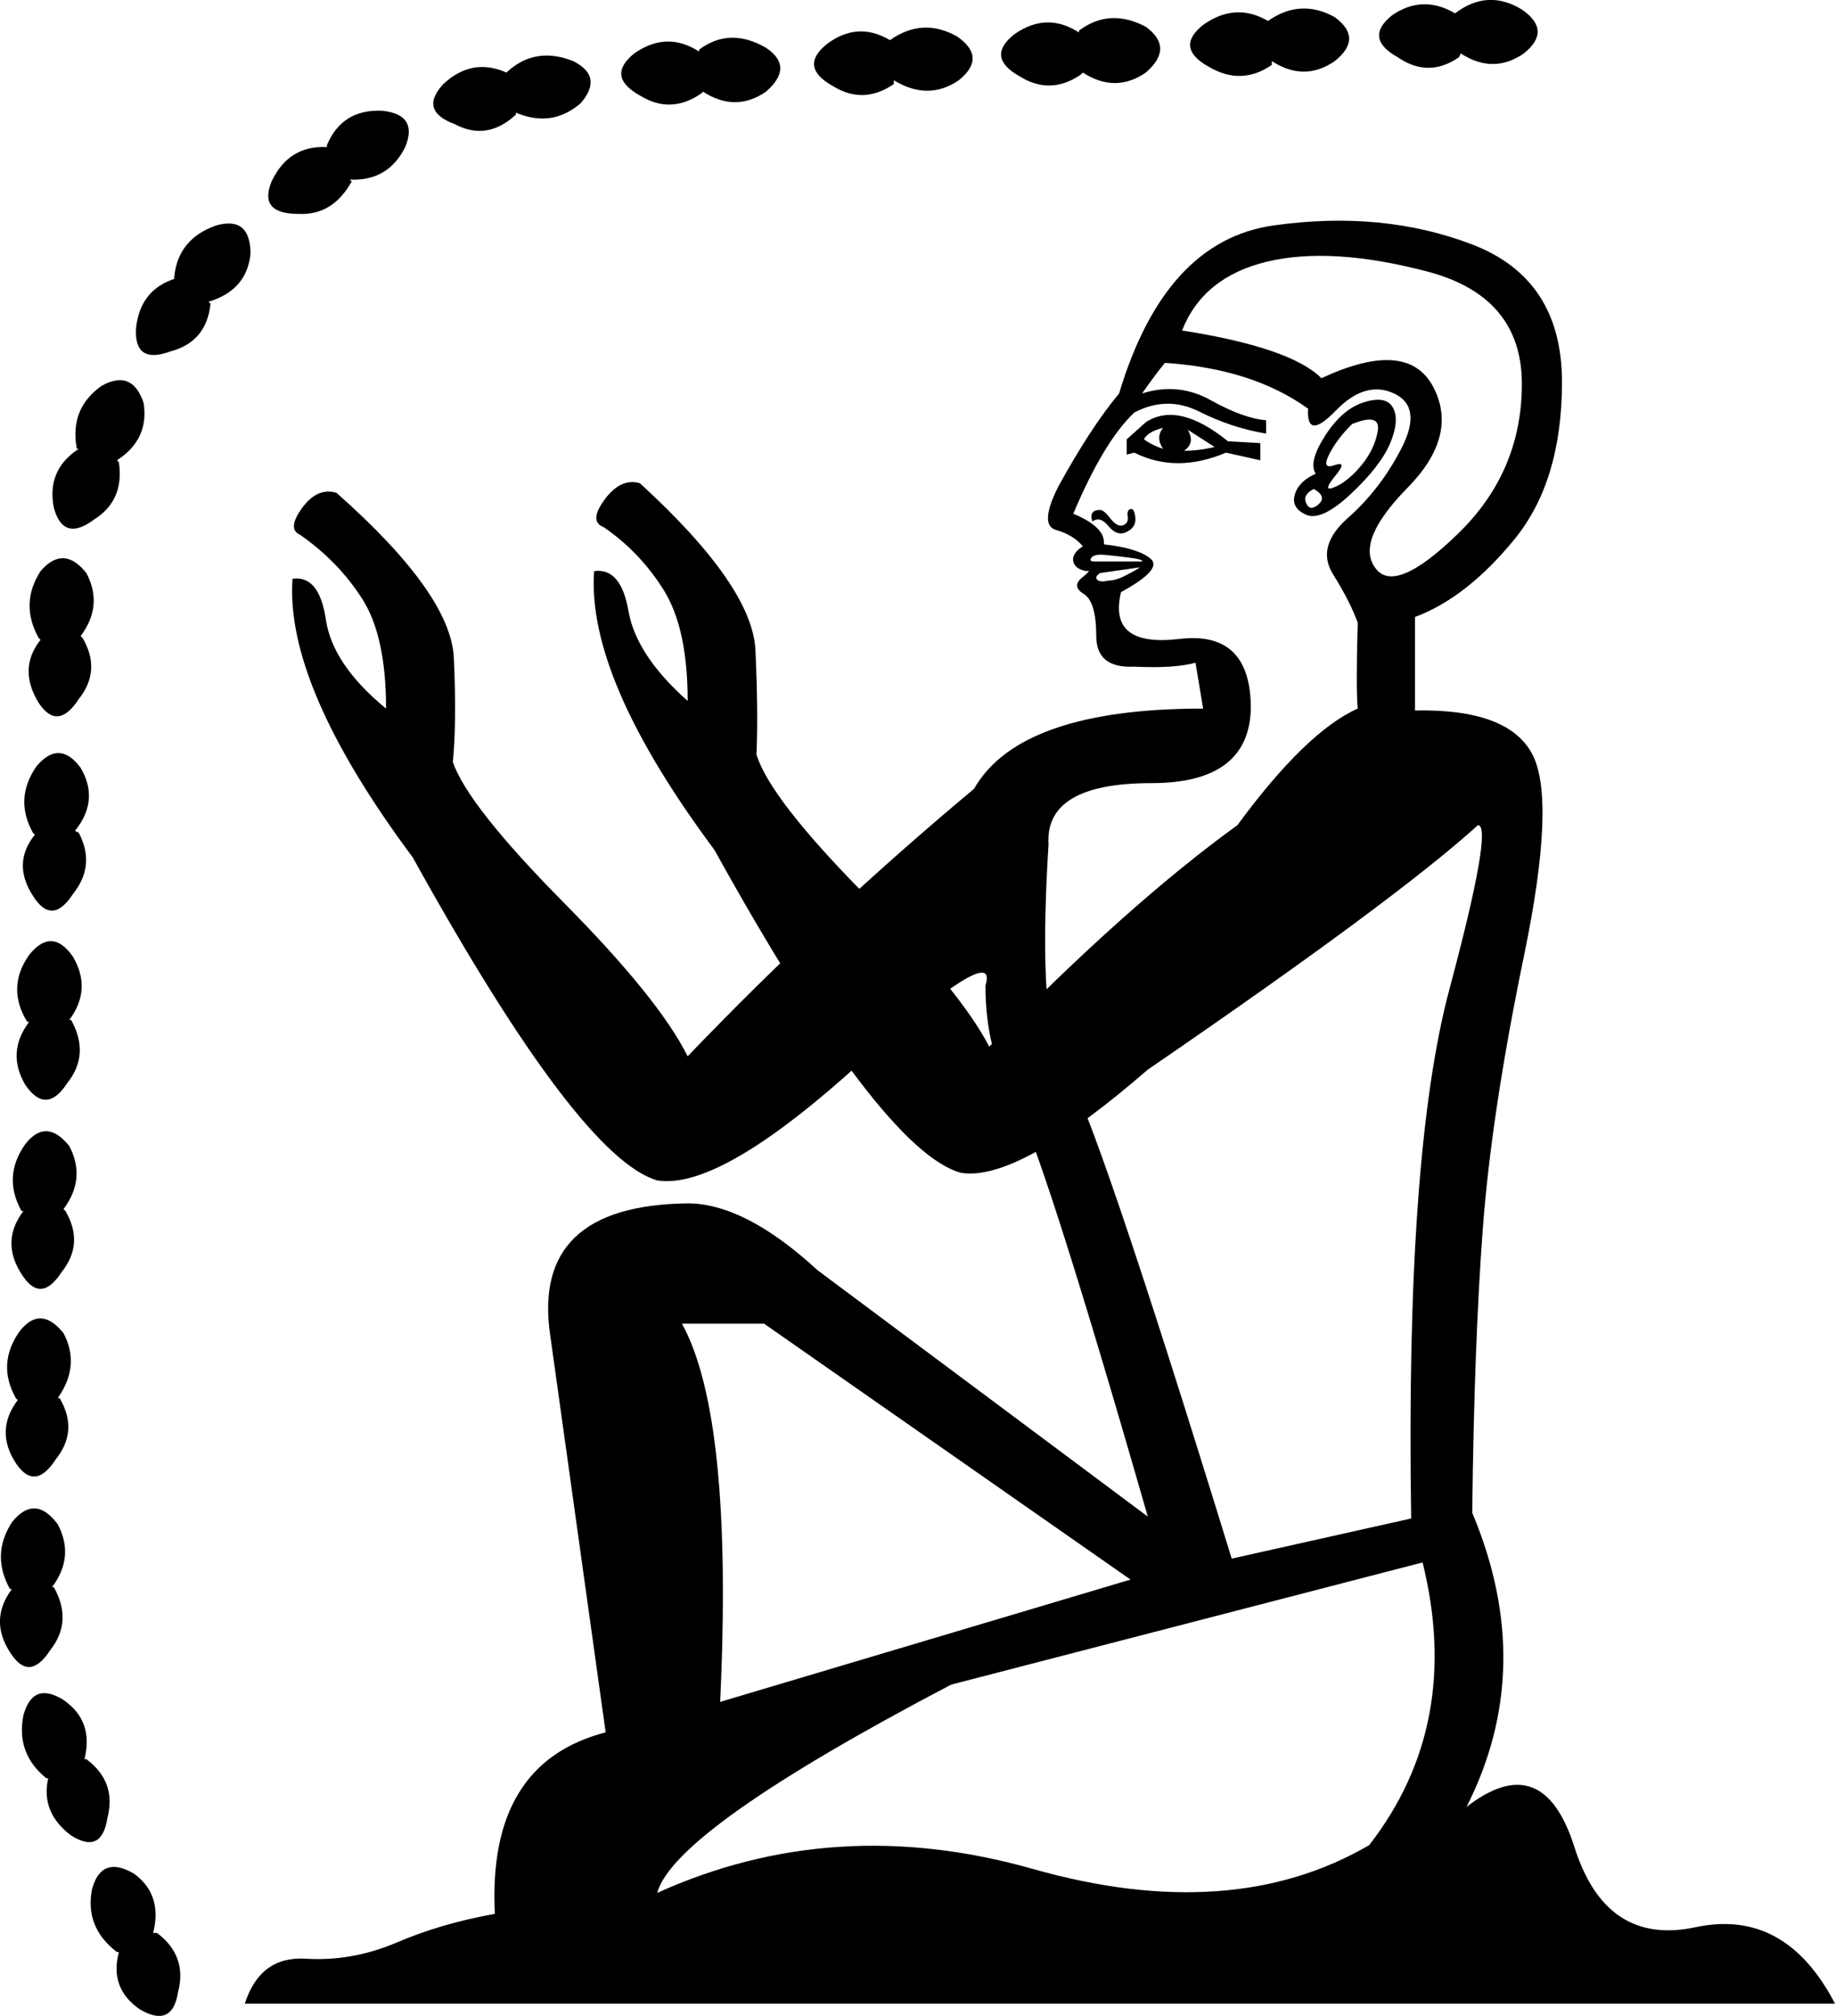 <?xml version='1.0' encoding ='UTF-8' standalone='yes'?>
<svg width='16.379' height='17.983' xmlns='http://www.w3.org/2000/svg' xmlns:xlink='http://www.w3.org/1999/xlink' xmlns:inkscape='http://www.inkscape.org/namespaces/inkscape'>
<path style='fill:#000000; stroke:none' d=' M 10.091 14.091  L 6.82 11.808  L 6.087 11.808  Q 6.547 12.643 6.428 15.182  L 10.091 14.091  Z  M 12.698 13.938  L 8.49 15.028  Q 6.019 16.323 5.866 16.886  Q 7.45 16.17 9.222 16.673  Q 10.994 17.175 12.221 16.46  Q 13.056 15.386 12.698 13.938  Z  M 11.744 4.226  Q 11.676 4.123 11.829 3.885  Q 11.983 3.646 12.179 3.587  Q 12.374 3.527 12.434 3.638  Q 12.494 3.749 12.409 3.953  Q 12.323 4.157 12.059 4.405  Q 11.795 4.652 11.659 4.592  Q 11.523 4.532 11.557 4.413  Q 11.591 4.294 11.744 4.226  Z  M 12.068 3.783  Q 11.931 3.919 11.863 4.055  Q 11.795 4.192 11.914 4.149  Q 12.034 4.106 11.914 4.251  Q 11.795 4.396 11.914 4.345  Q 12.034 4.294 12.153 4.149  Q 12.272 4.004 12.298 3.842  Q 12.323 3.68 12.068 3.783  Z  M 11.795 3.374  Q 12.562 3.016 12.792 3.45  Q 13.022 3.885 12.562 4.353  Q 12.102 4.822 12.272 5.061  Q 12.443 5.316 13.013 4.762  Q 13.584 4.209 13.584 3.425  Q 13.584 2.641 12.732 2.42  Q 11.88 2.198 11.31 2.334  Q 10.739 2.471 10.551 2.948  Q 11.523 3.101 11.795 3.374  Z  M 11.727 4.362  Q 11.625 4.413 11.659 4.49  Q 11.693 4.566 11.77 4.498  Q 11.846 4.43 11.727 4.362  Z  M 10.057 4.055  L 10.057 3.919  L 10.228 3.766  Q 10.517 3.578 10.96 3.936  L 11.25 3.953  L 11.25 4.106  L 10.943 4.038  Q 10.5 4.226 10.125 4.038  L 10.057 4.055  Z  M 10.211 3.919  Q 10.279 3.97 10.381 4.004  Q 10.313 3.902 10.381 3.817  Q 10.245 3.851 10.211 3.919  Z  M 10.568 4.021  Q 10.705 4.021 10.841 3.987  L 10.602 3.834  Q 10.671 3.953 10.568 4.021  Z  M 9.751 4.652  Q 9.733 4.601 9.751 4.575  Q 9.768 4.549 9.819 4.549  Q 9.853 4.549 9.912 4.626  Q 9.972 4.703 10.023 4.686  Q 10.074 4.669 10.066 4.609  Q 10.057 4.549 10.091 4.541  Q 10.125 4.532 10.134 4.618  Q 10.142 4.703 10.057 4.745  Q 9.972 4.788 9.895 4.694  Q 9.819 4.601 9.751 4.652  Z  M 10.176 5.061  L 9.819 5.112  Q 9.768 5.146 9.793 5.171  Q 9.819 5.197 9.887 5.18  Q 9.955 5.18 10.04 5.137  Q 10.125 5.095 10.176 5.061  Z  M 10.194 5.009  Q 10.211 4.992 10.083 4.975  Q 9.955 4.958 9.861 4.95  Q 9.768 4.941 9.742 4.975  Q 9.716 5.009 9.768 5.009  L 10.194 5.009  Z  M 12.63 5.504  L 12.63 6.338  Q 13.465 6.321 13.678 6.73  Q 13.891 7.139 13.601 8.536  Q 13.312 9.934 13.235 10.965  Q 13.158 11.995 13.141 13.495  Q 13.721 14.875 13.09 16.119  Q 13.772 15.591 14.053 16.477  Q 14.334 17.363 15.135 17.192  Q 15.936 17.022 16.379 17.874  L 2.185 17.874  Q 2.322 17.448 2.73 17.473  Q 3.139 17.499 3.54 17.329  Q 3.94 17.158 4.417 17.073  Q 4.349 15.727 5.406 15.454  L 4.911 11.91  Q 4.741 10.752 6.138 10.735  Q 6.649 10.735 7.297 11.331  L 10.245 13.529  Q 9.29 10.206 9.043 9.789  Q 8.796 9.371 8.796 8.792  Q 8.933 8.349 7.535 9.61  Q 6.394 10.615 5.866 10.53  Q 5.167 10.326 3.685 7.65  L 3.685 7.65  Q 2.543 6.117 2.611 5.163  Q 2.85 5.129 2.909 5.529  Q 2.969 5.93 3.446 6.321  Q 3.446 5.674 3.233 5.342  Q 3.02 5.009 2.679 4.771  Q 2.56 4.72 2.696 4.532  Q 2.833 4.345 3.003 4.396  Q 4.025 5.299 4.051 5.87  Q 4.077 6.441 4.042 6.799  Q 4.179 7.19 5.031 8.051  Q 5.883 8.911 6.138 9.423  Q 7.365 8.145 8.694 7.037  Q 9.103 6.321 10.739 6.321  L 10.739 6.321  L 10.671 5.912  Q 10.483 5.964 10.125 5.947  Q 9.785 5.964 9.785 5.674  Q 9.785 5.367 9.674 5.299  Q 9.563 5.231 9.657 5.154  Q 9.751 5.078 9.699 5.095  Q 9.597 5.078 9.58 5.009  Q 9.563 4.941 9.665 4.873  Q 9.58 4.771 9.427 4.728  Q 9.273 4.686 9.444 4.345  Q 9.733 3.817 9.989 3.51  Q 10.398 2.147 11.369 2.011  Q 12.34 1.874 13.141 2.181  Q 13.942 2.488 13.942 3.408  Q 13.942 4.294 13.516 4.813  Q 13.09 5.333 12.63 5.504  Z  M 11.045 7.361  Q 11.659 6.526 12.119 6.321  Q 12.102 6.134 12.119 5.555  Q 12.051 5.367 11.897 5.12  Q 11.744 4.873 12.034 4.618  Q 12.323 4.362 12.511 3.996  Q 12.698 3.629 12.443 3.51  Q 12.187 3.391 11.923 3.663  Q 11.659 3.936 11.676 3.646  Q 11.182 3.289 10.398 3.237  Q 10.313 3.34 10.194 3.51  Q 10.517 3.408 10.807 3.57  Q 11.097 3.732 11.301 3.749  L 11.301 3.868  Q 10.994 3.817 10.705 3.672  Q 10.415 3.527 10.125 3.68  Q 9.853 3.936 9.58 4.583  Q 9.87 4.703 9.853 4.856  Q 10.159 4.89 10.27 4.984  Q 10.381 5.078 10.006 5.282  Q 9.887 5.776 10.526 5.7  Q 11.165 5.623 11.165 6.321  Q 11.148 6.986 10.279 6.986  Q 9.325 6.986 9.359 7.531  Q 9.256 9.184 9.503 9.525  Q 9.751 9.866 10.994 13.904  L 12.596 13.546  Q 12.545 10.291 12.937 8.826  Q 13.329 7.361 13.192 7.361  Q 12.46 8.025 10.245 9.542  Q 9.086 10.547 8.575 10.462  Q 7.859 10.257 6.377 7.582  L 6.377 7.582  Q 5.235 6.049 5.303 5.095  Q 5.542 5.061 5.61 5.452  Q 5.678 5.844 6.138 6.253  Q 6.138 5.606 5.925 5.265  Q 5.712 4.924 5.389 4.703  Q 5.252 4.652 5.397 4.456  Q 5.542 4.26 5.712 4.311  Q 6.718 5.231 6.743 5.802  Q 6.769 6.373 6.752 6.73  Q 6.871 7.122 7.723 7.983  Q 8.575 8.843 8.83 9.337  Q 10.057 8.076 11.045 7.361  L 11.045 7.361  Z  M 11.318 0.187  Q 11.608 -0.017 11.914 0.153  Q 12.17 0.341 11.914 0.545  Q 11.642 0.733 11.352 0.545  L 11.352 0.579  Q 11.08 0.767 10.79 0.596  Q 10.483 0.426 10.739 0.222  Q 11.028 0.017 11.318 0.187  L 11.318 0.187  Z  M 9.631 0.273  Q 9.904 0.068 10.228 0.239  Q 10.483 0.426 10.228 0.647  Q 9.955 0.835 9.665 0.647  L 9.648 0.665  Q 9.376 0.852 9.103 0.682  Q 8.796 0.511 9.052 0.307  Q 9.342 0.102 9.631 0.29  L 9.631 0.273  Z  M 7.944 0.358  Q 8.234 0.153 8.541 0.324  Q 8.813 0.511 8.558 0.716  Q 8.285 0.903 7.978 0.716  L 7.978 0.75  Q 7.706 0.937 7.433 0.767  Q 7.127 0.596 7.382 0.392  Q 7.655 0.187 7.944 0.358  L 7.944 0.358  Z  M 6.24 0.443  Q 6.513 0.239 6.837 0.426  Q 7.092 0.596 6.837 0.818  Q 6.564 1.005 6.275 0.818  L 6.258 0.835  Q 5.985 1.022 5.712 0.852  Q 5.406 0.682 5.661 0.477  Q 5.951 0.273 6.24 0.46  L 6.24 0.443  Z  M 4.52 0.647  Q 4.775 0.409 5.116 0.545  Q 5.389 0.682 5.184 0.92  Q 4.928 1.142 4.605 1.005  L 4.605 1.022  Q 4.349 1.261 4.06 1.108  Q 3.736 0.988 3.957 0.75  Q 4.213 0.511 4.52 0.647  L 4.52 0.647  Z  M 2.918 1.295  Q 3.054 0.971 3.412 0.988  Q 3.736 1.022 3.617 1.312  Q 3.463 1.619 3.122 1.602  L 3.139 1.619  Q 2.969 1.925 2.662 1.908  Q 2.305 1.908 2.424 1.619  Q 2.577 1.295 2.918 1.312  L 2.918 1.295  Z  M 12.988 0.119  Q 13.278 -0.102 13.584 0.085  Q 13.857 0.273 13.601 0.477  Q 13.329 0.665 13.039 0.477  L 13.022 0.511  Q 12.749 0.699 12.477 0.511  Q 12.17 0.341 12.426 0.136  Q 12.698 -0.051 12.988 0.119  L 12.988 0.119  Z  M 1.555 2.471  Q 1.589 2.13 1.93 2.011  Q 2.236 1.925 2.236 2.266  Q 2.202 2.59 1.861 2.692  L 1.879 2.709  Q 1.844 3.05 1.521 3.135  Q 1.197 3.254 1.214 2.931  Q 1.248 2.59 1.555 2.488  L 1.555 2.471  Z  M 0.686 4.004  Q 0.618 3.646 0.907 3.442  Q 1.18 3.289 1.282 3.595  Q 1.333 3.919 1.044 4.106  L 1.061 4.123  Q 1.112 4.464 0.839 4.635  Q 0.567 4.839 0.481 4.532  Q 0.413 4.192 0.703 4.004  L 0.686 4.004  Z  M 0.345 5.691  Q 0.175 5.384 0.362 5.095  Q 0.567 4.856 0.771 5.112  Q 0.924 5.401 0.72 5.674  L 0.737 5.691  Q 0.907 5.981 0.703 6.236  Q 0.515 6.526 0.345 6.27  Q 0.158 5.964 0.362 5.708  L 0.345 5.691  Z  M 0.294 7.429  Q 0.124 7.122 0.328 6.833  Q 0.532 6.594 0.72 6.85  Q 0.89 7.139 0.669 7.412  L 0.703 7.429  Q 0.856 7.719 0.652 7.974  Q 0.464 8.264 0.294 7.991  Q 0.106 7.702 0.311 7.446  L 0.294 7.429  Z  M 0.243 9.116  Q 0.055 8.809 0.26 8.519  Q 0.464 8.264 0.652 8.536  Q 0.822 8.826 0.618 9.099  L 0.635 9.099  Q 0.805 9.405 0.601 9.661  Q 0.413 9.951 0.226 9.678  Q 0.055 9.388 0.26 9.116  L 0.243 9.116  Z  M 0.192 10.803  Q 0.021 10.496 0.226 10.206  Q 0.413 9.968 0.618 10.223  Q 0.771 10.513 0.567 10.786  L 0.584 10.803  Q 0.754 11.092 0.55 11.348  Q 0.362 11.638 0.192 11.365  Q 0.004 11.075 0.209 10.803  L 0.192 10.803  Z  M 0.141 12.472  Q -0.03 12.166 0.175 11.876  Q 0.362 11.638 0.567 11.893  Q 0.72 12.183 0.515 12.472  L 0.532 12.472  Q 0.703 12.762 0.498 13.018  Q 0.311 13.307 0.141 13.052  Q -0.047 12.762 0.158 12.49  L 0.141 12.472  Z  M 0.089 14.176  Q -0.081 13.87 0.106 13.58  Q 0.311 13.324 0.515 13.597  Q 0.669 13.887 0.464 14.159  L 0.481 14.159  Q 0.652 14.466 0.447 14.722  Q 0.26 15.011 0.089 14.739  Q -0.098 14.449 0.106 14.176  L 0.089 14.176  Z  M 0.413 15.863  Q 0.141 15.642 0.209 15.301  Q 0.294 14.994 0.567 15.165  Q 0.839 15.352 0.754 15.693  L 0.771 15.693  Q 1.044 15.897 0.958 16.221  Q 0.907 16.545 0.635 16.374  Q 0.362 16.17 0.43 15.863  L 0.413 15.863  Z  M 1.044 17.414  Q 0.754 17.192 0.822 16.851  Q 0.907 16.545 1.197 16.715  Q 1.453 16.903 1.367 17.243  L 1.401 17.243  Q 1.674 17.448 1.589 17.772  Q 1.538 18.095 1.248 17.925  Q 0.975 17.737 1.061 17.414  L 1.044 17.414  Z '/></svg>
